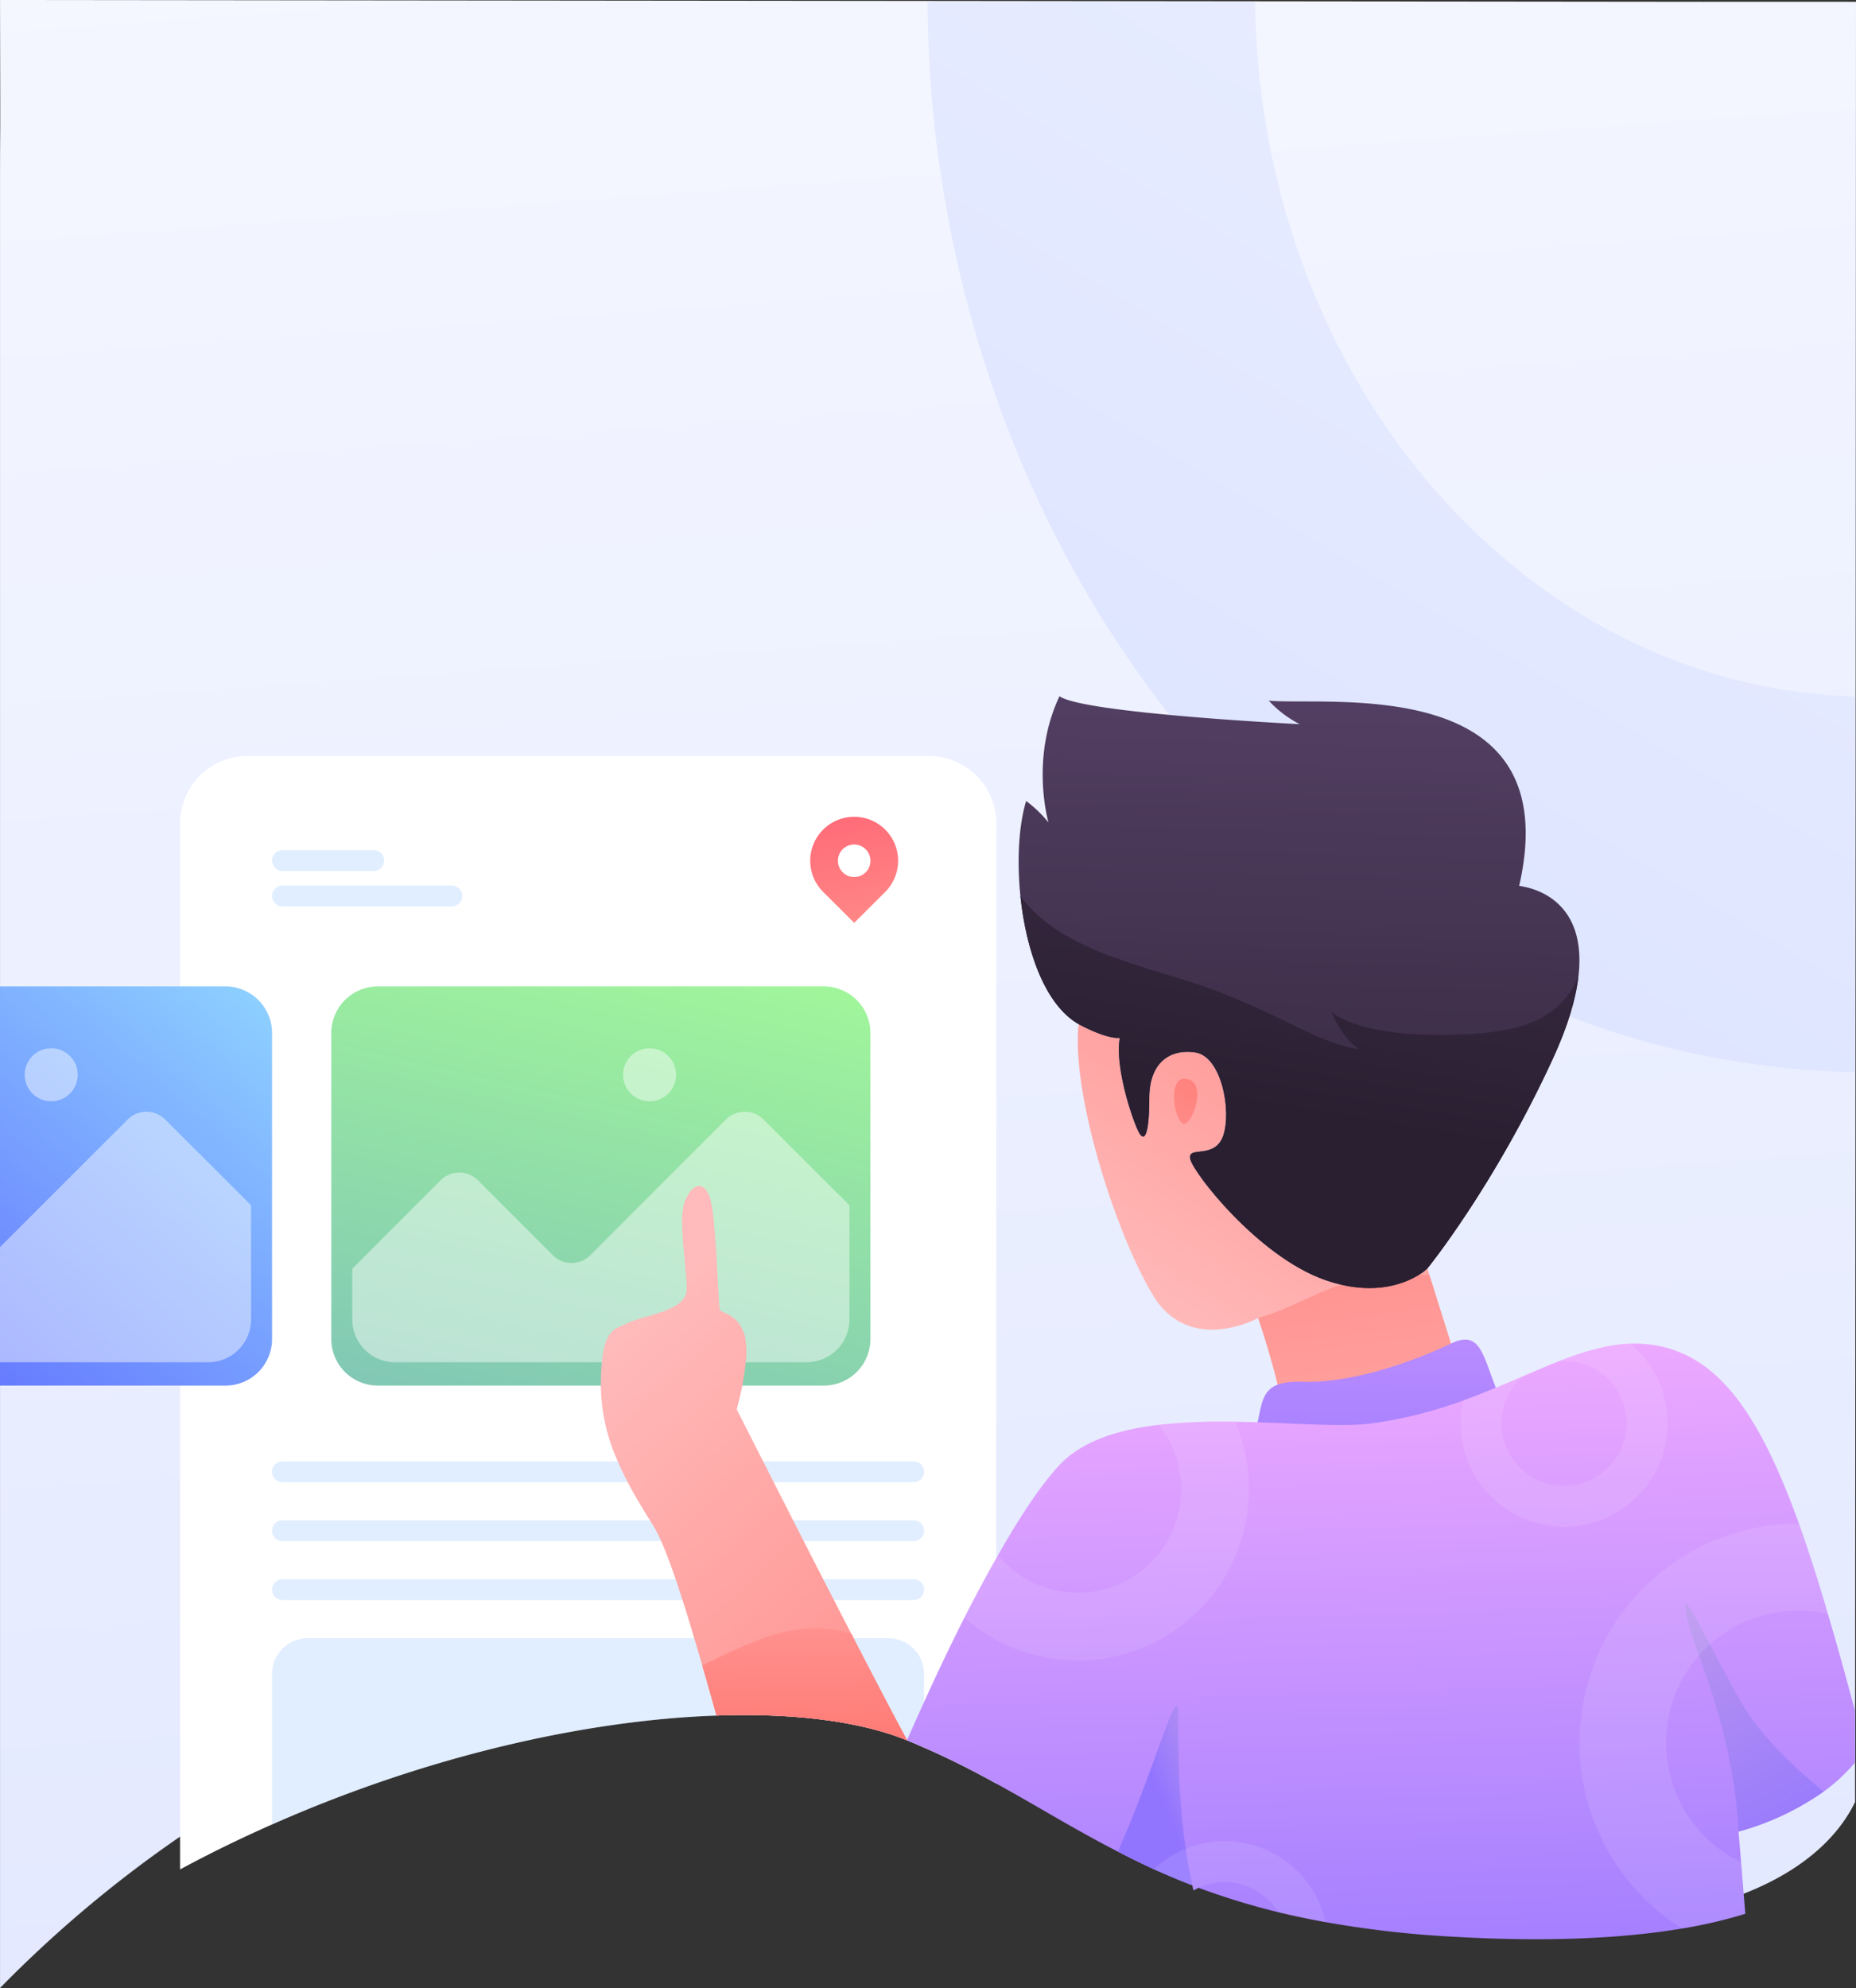 <svg xmlns="http://www.w3.org/2000/svg" xmlns:xlink="http://www.w3.org/1999/xlink" width="375.188" height="401.757" viewBox="0 0 375.188 401.757">
  <rect x="0" y="0" width="375.188" height="401.757" fill="#333333" stroke="none"/>
  <defs>
    <linearGradient id="linear-gradient" x1="0.423" y1="-0.613" x2="0.57" y2="1.606" gradientUnits="objectBoundingBox">
      <stop offset="0" stop-color="#fff"/>
      <stop offset="1" stop-color="#d8e0ff"/>
    </linearGradient>
    <linearGradient id="linear-gradient-2" x1="1.605" y1="-1.634" x2="0.123" y2="1.228" xlink:href="#linear-gradient"/>
    <linearGradient id="linear-gradient-3" x1="0.002" y1="2.117" x2="0.752" y2="-0.318" gradientUnits="objectBoundingBox">
      <stop offset="0" stop-color="#669fcd"/>
      <stop offset="1" stop-color="#a7ff95"/>
    </linearGradient>
    <linearGradient id="linear-gradient-4" x1="0.118" y1="1.092" x2="0.803" y2="-0.054" gradientUnits="objectBoundingBox">
      <stop offset="0" stop-color="#667aff"/>
      <stop offset="1" stop-color="#8dcfff"/>
    </linearGradient>
    <linearGradient id="linear-gradient-5" x1="1.125" y1="-0.586" x2="0.293" y2="0.776" gradientUnits="objectBoundingBox">
      <stop offset="0" stop-color="#ff7570"/>
      <stop offset="1" stop-color="#fbb"/>
    </linearGradient>
    <linearGradient id="linear-gradient-6" x1="0.117" y1="-2.016" x2="0.816" y2="2.53" xlink:href="#linear-gradient-5"/>
    <linearGradient id="linear-gradient-7" x1="0.48" y1="1.145" x2="0.525" y2="-0.604" gradientUnits="objectBoundingBox">
      <stop offset="0" stop-color="#2a1f31"/>
      <stop offset="1" stop-color="#6a517f"/>
    </linearGradient>
    <linearGradient id="linear-gradient-8" x1="0.467" y1="1.935" x2="0.612" y2="-3.58" gradientUnits="objectBoundingBox">
      <stop offset="0" stop-color="#9275ff"/>
      <stop offset="1" stop-color="#ffb3ff"/>
    </linearGradient>
    <linearGradient id="linear-gradient-9" x1="0.532" y1="1.257" x2="0.455" y2="-0.233" xlink:href="#linear-gradient-8"/>
    <linearGradient id="linear-gradient-10" x1="0.721" y1="0.668" x2="1.987" y2="-0.674" gradientUnits="objectBoundingBox">
      <stop offset="0" stop-color="#9275ff"/>
      <stop offset="1" stop-color="#ffccd3"/>
    </linearGradient>
    <linearGradient id="linear-gradient-11" x1="0.738" y1="1.218" x2="-0.241" y2="-2.054" xlink:href="#linear-gradient-10"/>
    <linearGradient id="linear-gradient-12" x1="1.026" y1="1.77" x2="0.239" y2="0.17" xlink:href="#linear-gradient-5"/>
    <linearGradient id="linear-gradient-13" x1="1.242" y1="-1.095" x2="-2.138" y2="5.63" xlink:href="#linear-gradient-5"/>
    <linearGradient id="linear-gradient-14" x1="0.405" y1="0.524" x2="1.049" y2="-2.213" xlink:href="#linear-gradient-7"/>
    <linearGradient id="linear-gradient-15" x1="0.516" y1="1.242" x2="0.434" y2="-1.787" xlink:href="#linear-gradient-5"/>
    <linearGradient id="linear-gradient-16" x1="0.435" y1="0.047" x2="0.63" y2="1.146" gradientUnits="objectBoundingBox">
      <stop offset="0" stop-color="#ff6d79"/>
      <stop offset="1" stop-color="#ff8b88"/>
    </linearGradient>
  </defs>
  <g id="Group_10496" data-name="Group 10496" transform="translate(0 0.365)">
    <path id="Path_2" data-name="Path 2" d="M442.98,76.52l-.188,363.807c-2.594,5.373-8.57,13-22.194,18.4-.538.245-1.114.466-1.691.662a80.593,80.593,0,0,1-11.088,3.165c-11.7,2.5-27.095,3.606-47.348,2.036a165.837,165.837,0,0,1-24.693-3.68q-5.073-1.178-9.627-2.576a125.109,125.109,0,0,1-16.045-6.281c-.423-.221-.845-.417-1.268-.638-2.709-1.325-5.284-2.723-7.782-4.146-2.517-1.472-4.939-2.993-7.3-4.563-8.59-5.618-16.276-11.727-24.558-17.542a158.479,158.479,0,0,0-14.6-9.274c-1.115-.638-2.248-1.251-3.4-1.865-.019,0-.038-.024-.058-.024-9.416-4.882-22.771-7.09-38.509-6.379-25.884,1.129-58.167,10.181-89.833,28.091-6.245,3.508-12.473,7.385-18.6,11.6a245.5,245.5,0,0,0-36.4,30.593V116.019c0-21.81.1.095,0-39.864l344.1.365C428.956,76.52,406.814,76.519,442.98,76.52Z" transform="translate(-67.792 -76.52)" fill="url(#linear-gradient)"/>
    <path id="Path_3" data-name="Path 3" d="M262.261,76.52H196.052A243.957,243.957,0,0,0,214.1,167.426c.757,1.864,1.542,3.665,2.355,5.5v.032c.308.707.617,1.382.953,2.089,17.94,39.6,46.167,72.134,80.645,92.867q1.219.771,2.439,1.447a170.128,170.128,0,0,0,83.056,23.466V216.9C316.866,215.1,263.214,153.122,262.261,76.52Z" transform="translate(-8.552 -76.52)" fill="url(#linear-gradient-2)"/>
    <path id="Path_4" data-name="Path 4" d="M251.739,124.2V318.227c-4.593-2.537-9.377-5-14.6-7.264-1.115-.5-2.248-.98-3.4-1.46v.019a.238.238,0,0,1-.058-.038c-9.416-3.824-22.771-5.553-38.509-5-25.884.884-58.167,7.975-89.833,22-6.245,2.748-12.473,5.784-18.6,9.089V124.2a13.646,13.646,0,0,1,13.643-13.643H238.1A13.646,13.646,0,0,1,251.739,124.2Z" transform="translate(-50.336 41.851)" fill="#fff"/>
    <g id="Group_1" data-name="Group 1" transform="translate(54.988 294.963)">
      <path id="Path_5" data-name="Path 5" d="M226.126,184.744H98.508a2.1,2.1,0,0,0-2.1,2.1h0a2.1,2.1,0,0,0,2.1,2.1H226.126a2.1,2.1,0,0,0,2.1-2.1h0A2.1,2.1,0,0,0,226.126,184.744Z" transform="translate(-96.408 -184.744)" fill="#8bbcff" opacity="0.25"/>
      <path id="Path_6" data-name="Path 6" d="M226.126,190.942H98.508a2.1,2.1,0,0,0-2.1,2.1h0a2.1,2.1,0,0,0,2.1,2.1H226.126a2.1,2.1,0,0,0,2.1-2.1h0A2.1,2.1,0,0,0,226.126,190.942Z" transform="translate(-96.408 -179.032)" fill="#8bbcff" opacity="0.25"/>
      <path id="Path_7" data-name="Path 7" d="M226.126,197.141H98.508a2.1,2.1,0,0,0-2.1,2.1h0a2.1,2.1,0,0,0,2.1,2.1H226.126a2.1,2.1,0,0,0,2.1-2.1h0A2.1,2.1,0,0,0,226.126,197.141Z" transform="translate(-96.408 -173.319)" fill="#8bbcff" opacity="0.25"/>
      <path id="Path_8" data-name="Path 8" d="M228.214,210.565v14.892c-1.115-.5-2.248-.98-3.4-1.46v.019a.238.238,0,0,1-.058-.038c-9.416-3.824-22.771-5.553-38.509-5-25.884.884-58.167,7.975-89.833,22V210.565a7.215,7.215,0,0,1,7.223-7.225H220.988A7.217,7.217,0,0,1,228.214,210.565Z" transform="translate(-96.403 -167.606)" fill="#8bbcff" opacity="0.25"/>
    </g>
    <g id="Group_2" data-name="Group 2" transform="translate(66.972 198.976)">
      <path id="Path_9" data-name="Path 9" d="M211.624,144.194V206.06a9.408,9.408,0,0,1-9.423,9.4H112.046a9.39,9.39,0,0,1-9.4-9.4V144.194a9.4,9.4,0,0,1,9.4-9.4H202.2A9.42,9.42,0,0,1,211.624,144.194Z" transform="translate(-102.644 -134.792)" fill="url(#linear-gradient-3)"/>
      <path id="Path_10" data-name="Path 10" d="M205.357,166.886v23.05a8.672,8.672,0,0,1-8.672,8.67H113.52a8.672,8.672,0,0,1-8.672-8.67V179.7l17.836-17.852a5.369,5.369,0,0,1,7.594,0l15.115,15.115a5.369,5.369,0,0,0,7.592,0L180.4,149.54a5.368,5.368,0,0,1,7.59,0Z" transform="translate(-100.613 -122.649)" fill="#fff" opacity="0.45" style="mix-blend-mode: overlay;isolation: isolate"/>
      <path id="Path_11" data-name="Path 11" d="M144.055,146.654A5.357,5.357,0,1,1,138.7,141.3,5.359,5.359,0,0,1,144.055,146.654Z" transform="translate(-74.355 -128.797)" fill="#fff" opacity="0.45" style="mix-blend-mode: overlay;isolation: isolate"/>
    </g>
    <g id="Group_3" data-name="Group 3" transform="translate(0 198.972)">
      <path id="Path_12" data-name="Path 12" d="M122.79,144.206v61.856a9.408,9.408,0,0,1-9.437,9.4H67.792V134.79h45.561A9.437,9.437,0,0,1,122.79,144.206Z" transform="translate(-67.792 -134.79)" fill="url(#linear-gradient-4)"/>
      <path id="Path_13" data-name="Path 13" d="M118.543,166.88v23.059a8.67,8.67,0,0,1-8.668,8.666H67.792V175.335L93.6,149.547a5.352,5.352,0,0,1,7.59,0l3,3Z" transform="translate(-67.792 -122.644)" fill="#fff" opacity="0.45" style="mix-blend-mode: overlay;isolation: isolate"/>
      <path id="Path_14" data-name="Path 14" d="M81.106,146.654a5.357,5.357,0,1,1-5.357-5.357A5.358,5.358,0,0,1,81.106,146.654Z" transform="translate(-65.397 -128.793)" fill="#fff" opacity="0.45" style="mix-blend-mode: overlay;isolation: isolate"/>
    </g>
    <g id="Group_4" data-name="Group 4" transform="translate(121.464 140.328)">
      <path id="Path_16" data-name="Path 16" d="M258.415,209.083s-35.89,14.36-35.788,9.258c.123-5.121-4.979-20.2-4.979-20.2s-13.868,7.661-21.3-4.629C188.93,181.223,179.855,153,181.33,138.758c0,0,5.407,3.032,8.336,2.786-1.1,6.084,2.909,17.658,4.016,19.358,1.086,1.7,1.947-.246,1.947-7.191,0-6.924,3.891-9.977,9.237-9.239,5.367.717,7.415,11.8,5.717,16.8-1.7,4.977-7.292,1.945-6.679,4.731.6,2.807,13.745,19.727,27.246,24.46a28.486,28.486,0,0,0,3.257.942c7.927,1.864,13.253-.43,15.751-2.008h.021c.286-.184.553-.369.759-.511l.163-.123a5.541,5.541,0,0,0,.553-.452l.184-.163.43,1.372Z" transform="translate(-84.765 -72.49)" fill="url(#linear-gradient-5)"/>
      <path id="Path_17" data-name="Path 17" d="M240.921,184.832s-35.89,14.36-35.788,9.258c.123-5.121-4.979-20.2-4.979-20.2,6.209-1.76,10.8-4.731,16.758-6.739a40.891,40.891,0,0,1,15.751-2.008h.021l2.091.123Z" transform="translate(-67.271 -48.239)" fill="url(#linear-gradient-6)"/>
      <path id="Path_18" data-name="Path 18" d="M288.114,160.871c-.511,4.508-2.11,10.038-5.223,16.777-11.862,25.728-25.319,42.281-25.319,42.281l-.184.163-.553.452-.163.123c-2.294,1.658-9.035,5.346-19.789,1.578-13.5-4.733-26.651-21.653-27.246-24.46-.613-2.786,4.979.246,6.679-4.731,1.7-5-.35-16.082-5.717-16.8-5.346-.738-9.237,2.316-9.237,9.239,0,6.945-.861,8.891-1.947,7.191-1.107-1.7-5.121-13.274-4.016-19.358-2.929.246-8.336-2.786-8.336-2.786-6.883-3.934-10.632-15.056-11.758-25.894-.738-7.271-.307-14.422,1.166-19.195a25.418,25.418,0,0,1,4.506,4.324c-.225-.84-3.584-13.173,2.235-25.5,4.752,3.461,48.568,5.653,48.568,5.653a22.311,22.311,0,0,1-6.268-4.752c12.291,1.1,60.473-5.655,50.619,37.425C282.461,143.542,289.59,148.171,288.114,160.871Z" transform="translate(-90.498 -104.272)" fill="url(#linear-gradient-7)"/>
      <path id="Path_19" data-name="Path 19" d="M199.393,193.049c3.1-7.485.183-12.961,10.588-12.6s23.518-4.652,29.831-7.709,6.5,3.1,9.6,10.152-8.761,14.533-8.761,14.533Z" transform="translate(-67.972 -41.91)" fill="url(#linear-gradient-8)"/>
      <path id="Path_20" data-name="Path 20" d="M354.862,246.616v10.377c-.173.211-.346.423-.538.634a34.9,34.9,0,0,1-5.8,5.265,55.4,55.4,0,0,1-17.218,8.09l.519,6.188.845,10.4c-.538.192-1.115.365-1.691.519a98.335,98.335,0,0,1-11.088,2.479c-11.7,1.96-27.095,2.825-47.348,1.595a208.927,208.927,0,0,1-24.693-2.882q-5.073-.922-9.627-2.018a147.457,147.457,0,0,1-16.045-4.919,6.625,6.625,0,0,0-1.038.538,10.052,10.052,0,0,1-.231-1.038c-2.709-1.038-5.284-2.133-7.782-3.247-2.517-1.153-4.939-2.344-7.3-3.574-8.59-4.4-16.276-9.185-24.558-13.739-4.593-2.537-9.377-5-14.6-7.264-1.115-.5-2.248-.98-3.4-1.46v.019a.238.238,0,0,1-.058-.038.06.06,0,0,1,.019-.038v-.019c.173-.4,1.441-3.324,3.44-7.706,2.056-4.535,4.9-10.626,8.148-17.045,2.037-3.978,4.208-8.09,6.457-12.029.115-.192.211-.384.327-.576,4.093-7.206,8.378-13.836,12.279-18.063,4.593-5,11.952-7.3,20.2-8.282a120.605,120.605,0,0,1,15.469-.634q2.306.029,4.554.115c9.2.288,17.717.942,23.117.211a88.263,88.263,0,0,0,18.467-4.631c2.267-.826,4.439-1.691,6.553-2.575h.019c1.9-.769,3.766-1.576,5.553-2.344,2.5-1.057,4.919-2.114,7.244-3.036,4.977-1.922,9.685-3.363,14.374-3.517a24.774,24.774,0,0,1,8.032,1.038c11.068,3.42,18.659,14.8,26.057,35.338,1.941,5.438,3.882,11.491,5.842,18.217C351.154,232.973,352.96,239.526,354.862,246.616Z" transform="translate(-101.326 -41.528)" fill="url(#linear-gradient-9)"/>
      <path id="Path_21" data-name="Path 21" d="M200.467,246.744c-2.709-1.038-5.284-2.133-7.782-3.247-2.517-1.153-4.939-2.344-7.3-3.574,6-13.355,9.627-26.153,11.587-29.228,1.5-2.364-.384,11.664,2.133,28.67C199.448,241.787,199.89,244.246,200.467,246.744Z" transform="translate(-80.885 -6.433)" fill="url(#linear-gradient-10)"/>
      <path id="Path_22" data-name="Path 22" d="M273.06,237.636a55.488,55.488,0,0,1-17.206,8.09c-1.086-21.549-9.485-37.61-10.571-43.816-1.107-6.207,2.171,1.474,10.571,16.8C259.725,225.753,266.669,232.473,273.06,237.636Z" transform="translate(-25.871 -16.276)" fill="url(#linear-gradient-11)"/>
      <path id="Path_23" data-name="Path 23" d="M192.935,267.825v.019a.24.24,0,0,1-.058-.038c-9.416-3.824-22.771-5.553-38.509-5-.98-3.536-1.941-6.918-2.863-10.108-.557-1.922-1.1-3.766-1.633-5.534-.807-2.748-1.595-5.342-2.364-7.706-.48-1.48-.942-2.9-1.384-4.208-1.057-3.075-2.037-5.669-2.94-7.706a28.643,28.643,0,0,0-1.595-3.113c-.231-.365-.442-.73-.673-1.1-1.441-2.306-3.017-4.881-4.5-7.706-.692-1.345-1.384-2.748-2-4.208A37.965,37.965,0,0,1,131,196.111v-.135c.019-1.787.077-3.305.211-4.573.653-6.841,2.825-6.783,5.438-8.013,3.094-1.46,11.491-2.364,11.683-6.495.173-4.093-1.826-14.239-.365-17.967,1.46-3.747,4.035-4.477,5.188-.365,1.191,4.093,1.557,21.541,1.922,22.271.384.711,3.689.711,5.015,5.208a15.5,15.5,0,0,1,.192,5.361c-.154,1.595-.423,3.247-.692,4.708-.538,2.709-1.134,4.8-1.134,4.8s2.114,4.17,5.342,10.511c.673,1.307,1.384,2.729,2.133,4.208,1.23,2.4,2.556,5,3.92,7.706.711,1.384,1.422,2.786,2.152,4.208,1.287,2.517,2.613,5.111,3.939,7.706.73,1.4,1.46,2.806,2.171,4.208,1.191,2.325,2.383,4.631,3.555,6.879.154.288.288.557.423.826,4.4,8.513,8.359,16.1,10.8,20.58v.019C192.916,267.786,192.935,267.806,192.935,267.825Z" transform="translate(-131.002 -56.799)" fill="url(#linear-gradient-12)"/>
      <path id="Path_24" data-name="Path 24" d="M260.316,215.714a26.634,26.634,0,0,1,17.909-6.879,25.068,25.068,0,0,1,5.919.673c-1.96-6.726-3.9-12.779-5.842-18.217h-.077a44.306,44.306,0,0,0-23.54,81.822,98.336,98.336,0,0,0,11.088-2.479c.577-.154,1.153-.327,1.691-.519l-.846-10.4a26.229,26.229,0,0,1-7.091-4.977,26.748,26.748,0,0,1-1.4-36.818A23.8,23.8,0,0,1,260.316,215.714Z" transform="translate(-36.123 -24.076)" fill="#fff" opacity="0.1" style="mix-blend-mode: overlay;isolation: isolate"/>
      <path id="Path_25" data-name="Path 25" d="M223.969,180.577a120.605,120.605,0,0,0-15.469.634,20.587,20.587,0,0,1,4.573,13.028,20.923,20.923,0,0,1-37.048,13.317c-.115.192-.211.384-.327.576-2.248,3.939-4.42,8.051-6.457,12.029a34.612,34.612,0,0,0,54.727-39.585Z" transform="translate(-95.759 -33.963)" fill="#fff" opacity="0.1" style="mix-blend-mode: overlay;isolation: isolate"/>
      <path id="Path_26" data-name="Path 26" d="M203.479,224.68a20.646,20.646,0,0,0-7.879,1.557,20,20,0,0,0-6.418,4.131c2.5,1.114,5.073,2.21,7.782,3.247a10.045,10.045,0,0,0,.231,1.038,6.625,6.625,0,0,1,1.038-.538,12.259,12.259,0,0,1,5.246-1.153,12.592,12.592,0,0,1,10.8,6.072q4.554,1.1,9.627,2.018A20.922,20.922,0,0,0,203.479,224.68Z" transform="translate(-77.383 6.696)" fill="#fff" opacity="0.1" style="mix-blend-mode: overlay;isolation: isolate"/>
      <path id="Path_27" data-name="Path 27" d="M255.733,172.36c-4.689.154-9.4,1.595-14.374,3.517.327-.019.653-.038,1-.038a12.635,12.635,0,1,1-12.644,12.625,12.482,12.482,0,0,1,4.4-9.55c-1.787.769-3.651,1.576-5.553,2.344h-.019c-2.114.884-4.285,1.749-6.553,2.575a20.607,20.607,0,0,0,.634,11.53,20.918,20.918,0,1,0,33.109-23Z" transform="translate(-47.643 -41.522)" fill="#fff" opacity="0.1" style="mix-blend-mode: overlay;isolation: isolate"/>
      <path id="Path_28" data-name="Path 28" d="M193.44,144.5c-3.161-.113-2.373,7.3-.548,8.943S198.551,144.683,193.44,144.5Z" transform="translate(-75.435 -67.199)" fill="url(#linear-gradient-13)"/>
      <path id="Path_29" data-name="Path 29" d="M287.944,141.507c-.511,4.508-2.11,10.038-5.223,16.777-11.862,25.728-25.319,42.281-25.319,42.281l-.184.163-.553.452-.163.123c-2.294,1.658-9.035,5.346-19.789,1.578-13.5-4.733-26.651-21.653-27.246-24.46-.613-2.786,4.979.246,6.679-4.731,1.7-5-.35-16.082-5.717-16.8-5.346-.738-9.237,2.316-9.237,9.239,0,6.945-.861,8.891-1.947,7.191-1.107-1.7-5.121-13.274-4.016-19.358-2.929.246-8.336-2.786-8.336-2.786-6.883-3.934-10.632-15.056-11.758-25.894,8.665,11.881,27.306,14.36,40.233,19.42,14.6,5.736,20.136,10.3,28.228,11.574-3.77-2.56-5.594-7.661-5.594-7.661s4.548,5.1,23.907,4.733C275.387,153.1,283.992,150.829,287.944,141.507Z" transform="translate(-90.328 -84.908)" fill="url(#linear-gradient-14)"/>
    </g>
    <path id="Path_30" data-name="Path 30" d="M116.967,120.467H98.508a2.1,2.1,0,0,0-2.1,2.1h0a2.1,2.1,0,0,0,2.1,2.1h18.459a2.1,2.1,0,0,0,2.1-2.1h0A2.1,2.1,0,0,0,116.967,120.467Z" transform="translate(-41.42 50.981)" fill="#8bbcff" opacity="0.25"/>
    <path id="Path_31" data-name="Path 31" d="M132.757,124.191H98.508a2.1,2.1,0,0,0-2.1,2.1h0a2.1,2.1,0,0,0,2.1,2.1h34.249a2.1,2.1,0,0,0,2.1-2.1h0A2.1,2.1,0,0,0,132.757,124.191Z" transform="translate(-41.42 54.414)" fill="#8bbcff" opacity="0.25"/>
    <path id="Path_32" data-name="Path 32" d="M183.1,224.961v.019a.239.239,0,0,1-.058-.038c-9.416-3.824-22.771-5.553-38.509-5-.98-3.536-1.941-6.918-2.863-10.108a120.962,120.962,0,0,1,12.317-5.534c5.669-1.979,11.683-2.921,17.852-.826.154.288.288.557.423.826,4.4,8.513,8.359,16.1,10.8,20.58v.019C183.082,224.923,183.1,224.942,183.1,224.961Z" transform="translate(0.296 126.393)" fill="url(#linear-gradient-15)"/>
    <path id="Path_33" data-name="Path 33" d="M168.193,119.554a8.886,8.886,0,1,0-12.567,12.567l6.284,6.264,6.284-6.264a8.907,8.907,0,0,0,0-12.567Zm-6.284,9.57a3.286,3.286,0,1,1,3.286-3.267A3.276,3.276,0,0,1,161.91,129.124Z" transform="translate(10.765 47.75)" fill="url(#linear-gradient-16)"/>
  </g>
</svg>
